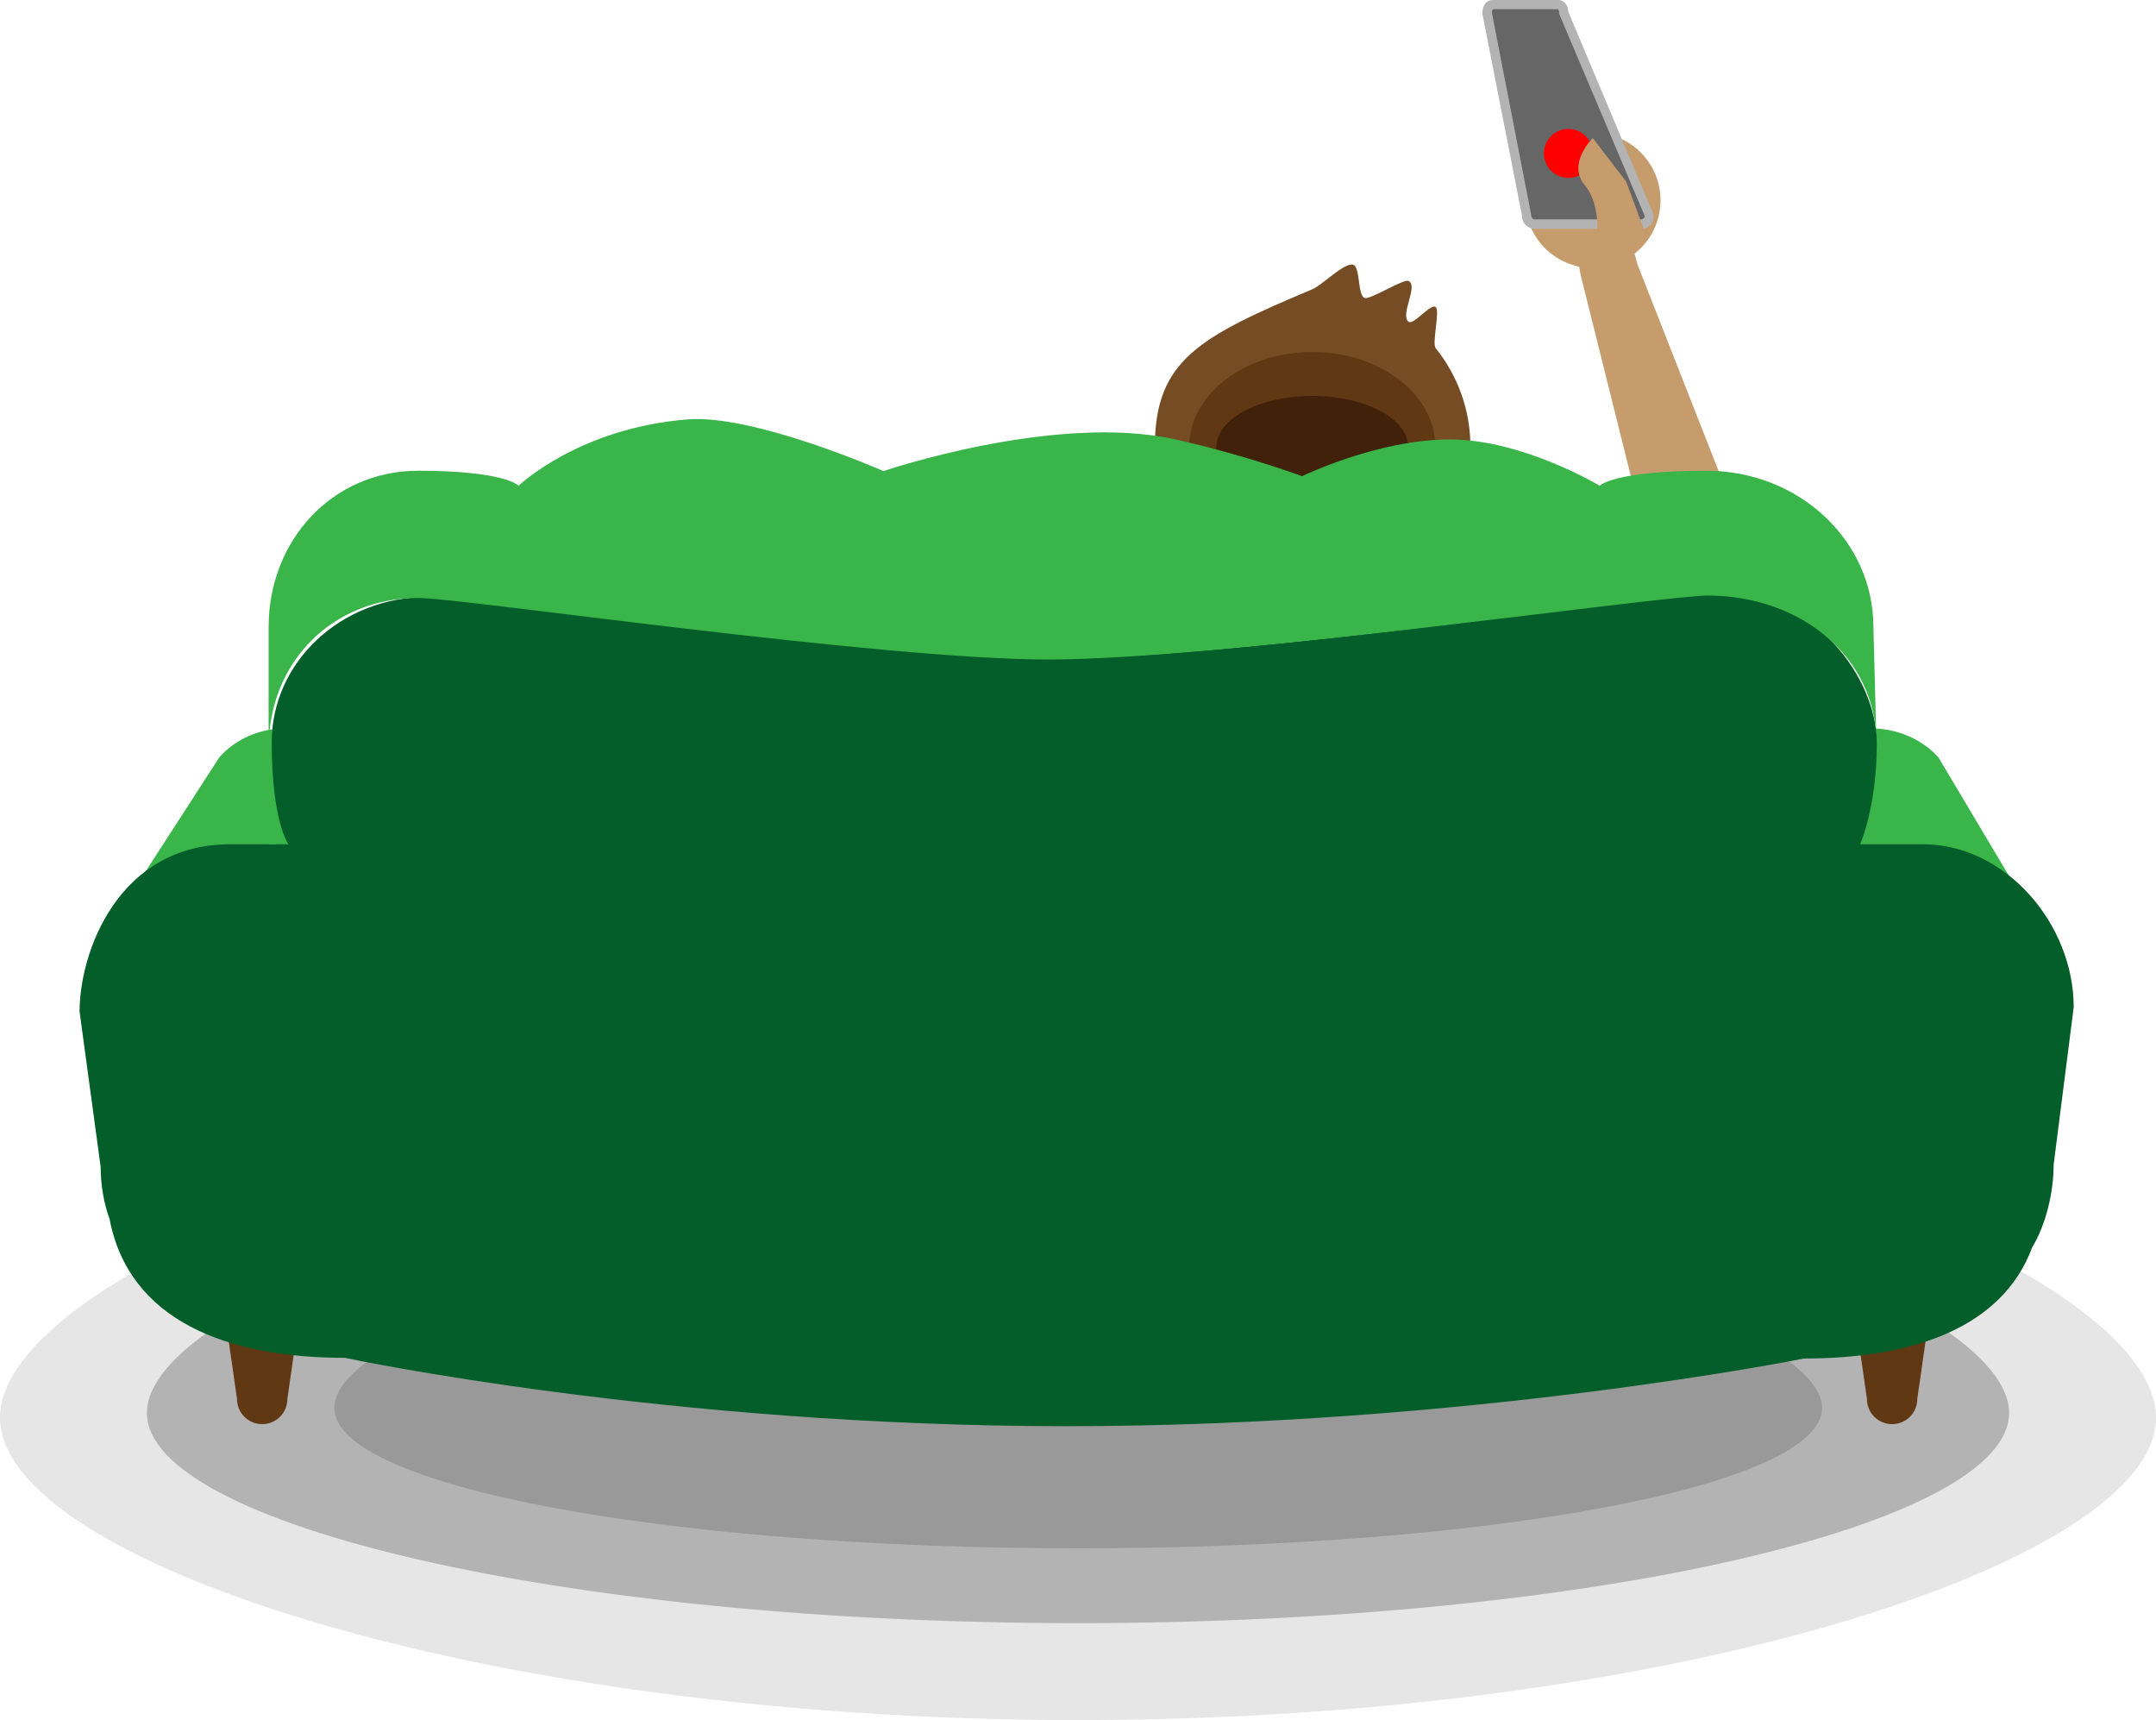 <?xml version="1.0" encoding="utf-8"?>
<!-- Generator: Adobe Illustrator 18.1.1, SVG Export Plug-In . SVG Version: 6.00 Build 0)  -->
<svg version="1.1" id="Layer_1" xmlns="http://www.w3.org/2000/svg" xmlns:xlink="http://www.w3.org/1999/xlink" x="0px" y="0px"
	 viewBox="0 0 634 505.7" style="enable-background:new 0 0 634 505.7;" xml:space="preserve">
<style type="text/css">
	.st0{fill:#C69C6D;}
	.st1{fill:#666666;}
	.st2{fill:#B3B3B3;}
	.st3{fill:#FF0000;}
	.st4{fill:#E6E6E6;}
	.st5{fill:#999999;}
	.st6{fill:#603813;}
	.st7{fill:#754C24;}
	.st8{fill:#42210B;}
	.st9{fill:#39B54A;}
	.st10{fill:#035E2A;}
</style>
<g>
	<circle class="st0" cx="468.4" cy="58.9" r="19.9"/>
	<g>
		<path class="st1" d="M482.6,66h-31.2c-1.4,0-2.5-1.1-2.5-2.5L437.3,3.8c0-1.4,0.7-2.5,1.5-2.5h19.5c0.8,0,1.5,1.1,1.5,2.5
			L485,63.5C485,64.8,483.9,66,482.6,66z"/>
		<path class="st2" d="M482.6,67.3h-31.2c-2.1,0-3.8-1.6-3.8-3.7L435.9,4V3.8c0-2.2,1.3-3.8,2.9-3.8h19.5c1.6,0,2.8,1.5,2.9,3.5
			l25.1,59.7v0.3C486.4,65.6,484.7,67.3,482.6,67.3z M438.7,3.7l11.6,59.6v0.1c0,0.6,0.5,1.1,1.1,1.1h31.2c0.5,0,1-0.4,1.1-0.9
			L458.5,4.1V3.8c0-0.6-0.2-0.9-0.3-1.1H439C438.9,2.9,438.7,3.2,438.7,3.7z"/>
	</g>
	<path class="st0" d="M496.4,155.2L496.4,155.2c-6.8,1.6-13.8-2.7-15.4-9.5l-16-64.1c-1.6-6.8-1.5-12.8,5.3-14.4l0,0
		c6.8-1.6,9.6,3.6,11.2,10.5l24.4,62.1C507.5,146.7,503.2,153.6,496.4,155.2z"/>
	<circle class="st3" cx="461.2" cy="45.1" r="7.2"/>
	<path class="st0" d="M483.6,68l-5.4-14.6l-9.8-12.8c0,0-7.7,7.4-2.4,13.8c5.3,6.4,3.4,17,3.4,17L483.6,68z"/>
</g>
<path class="st4" d="M634,416.8c0,42.1-141.9,88.9-317,88.9S0,458.9,0,416.8s141.9-101.6,317-101.6S634,374.7,634,416.8z"/>
<path class="st2" d="M590.8,415.4c0,32.8-122.6,61.8-273.8,61.8s-273.8-29-273.8-61.8s122.6-79.1,273.8-79.1
	S590.8,382.6,590.8,415.4z"/>
<path class="st5" d="M535.8,413.9c0,23.1-97.9,41.3-218.8,41.3S98.3,437,98.3,413.9c0-23.1,97.9-55.7,218.8-55.7
	S535.8,390.8,535.8,413.9z"/>
<path class="st6" d="M77.1,418.7L77.1,418.7c-4.1,0-7.4-3.3-7.4-7.4l-2.4-16.7c0-5.4,4.4-9.8,9.8-9.8h0c5.4,0,9.8,4.4,9.8,9.8
	l-2.4,16.7C84.5,415.4,81.2,418.7,77.1,418.7z"/>
<path class="st6" d="M556.4,418.7L556.4,418.7c-4.1,0-7.4-3.3-7.4-7.4l-2.4-16.7c0-5.4,4.4-9.8,9.8-9.8l0,0c5.4,0,9.8,4.4,9.8,9.8
	l-2.4,16.7C563.8,415.4,560.5,418.7,556.4,418.7z"/>
<path class="st7" d="M432.4,131.4c0,25.6-20.8,46.4-46.4,46.4s-46.4-20.8-46.4-46.4s13.2-32.4,46.4-46.4c2.7-1.1,9.1-7.7,11.8-7.2
	c2.3,0.4,1.3,9,3.5,9.8c1.6,0.6,11.4-5.7,12.9-5c3,1.4-2.6,10,0,12c1.5,1.1,6.6-5.6,8-4.3c1.3,1.3-1.2,10.6,0,12.1
	C428.5,110.2,432.4,120.3,432.4,131.4z"/>
<ellipse class="st6" cx="385.9" cy="131.4" rx="36.2" ry="27.9"/>
<ellipse class="st8" cx="385.9" cy="131.4" rx="28.2" ry="15"/>
<path class="st9" d="M31.2,274.2l33.2-51.4c0,0,14.7-19.5,44.7,0v75.7L31.2,274.2z"/>
<path class="st9" d="M604.4,280.4l-34.3-57.6c0,0-15.2-19.5-45.2,0v75.7L604.4,280.4z"/>
<path class="st10" d="M609.8,296.1c0-24.4-20-47.9-44.4-47.9H547c0,0,4.9-10.8,4.9-29.8s-18.4-44.2-45.9-44.2
	c-13.9,0-141.3,19.2-192.5,19.2c-50.1,0-175-17.9-187.7-17.9c-25.8,0-45.9,19.4-45.9,42.7s4.9,30,4.9,30h-17
	c-33.1,0-44.4,31.8-44.4,49.2l6.2,45.7c0,5.2,0.9,10.6,2.6,15.2c5.7,30,34.6,40.9,69.2,40.9c0,0,94.3,20.1,212.2,20.1
	c117.9,0,216.9-19.9,216.9-19.9c31.4,0,58.2-8.7,67.1-32.7c4-6.6,6.3-16.1,6.3-24.3L609.8,296.1z"/>
<g>
	<polygon class="st9" points="81.2,248.2 79,220 79,248.2 	"/>
	<path class="st9" d="M123.1,175.8c12.6,0,135.7,18.1,185.2,18.1c50.7,0,180.1-18.8,193.9-18.8c27.3,0,49.6,18.1,49.6,43.4
		l-0.9-34.2c0-25.3-21.8-45.9-49.1-45.9c-27.3,0-31.4,4.4-31.4,4.4s-22.6-13.6-44-13.6S382.9,140,382.9,140s-16.6-6.2-37.2-10.8
		c-35.4-7.9-85.9,9.3-85.9,9.3s-37.9-16.7-57.5-15.2c-32.1,2.5-49.8,19.5-49.8,19.5s-3.9-4.4-29.5-4.4C97.6,138.4,79,159,79,184.3
		V220C79,194.7,97.6,175.8,123.1,175.8z"/>
</g>
</svg>

